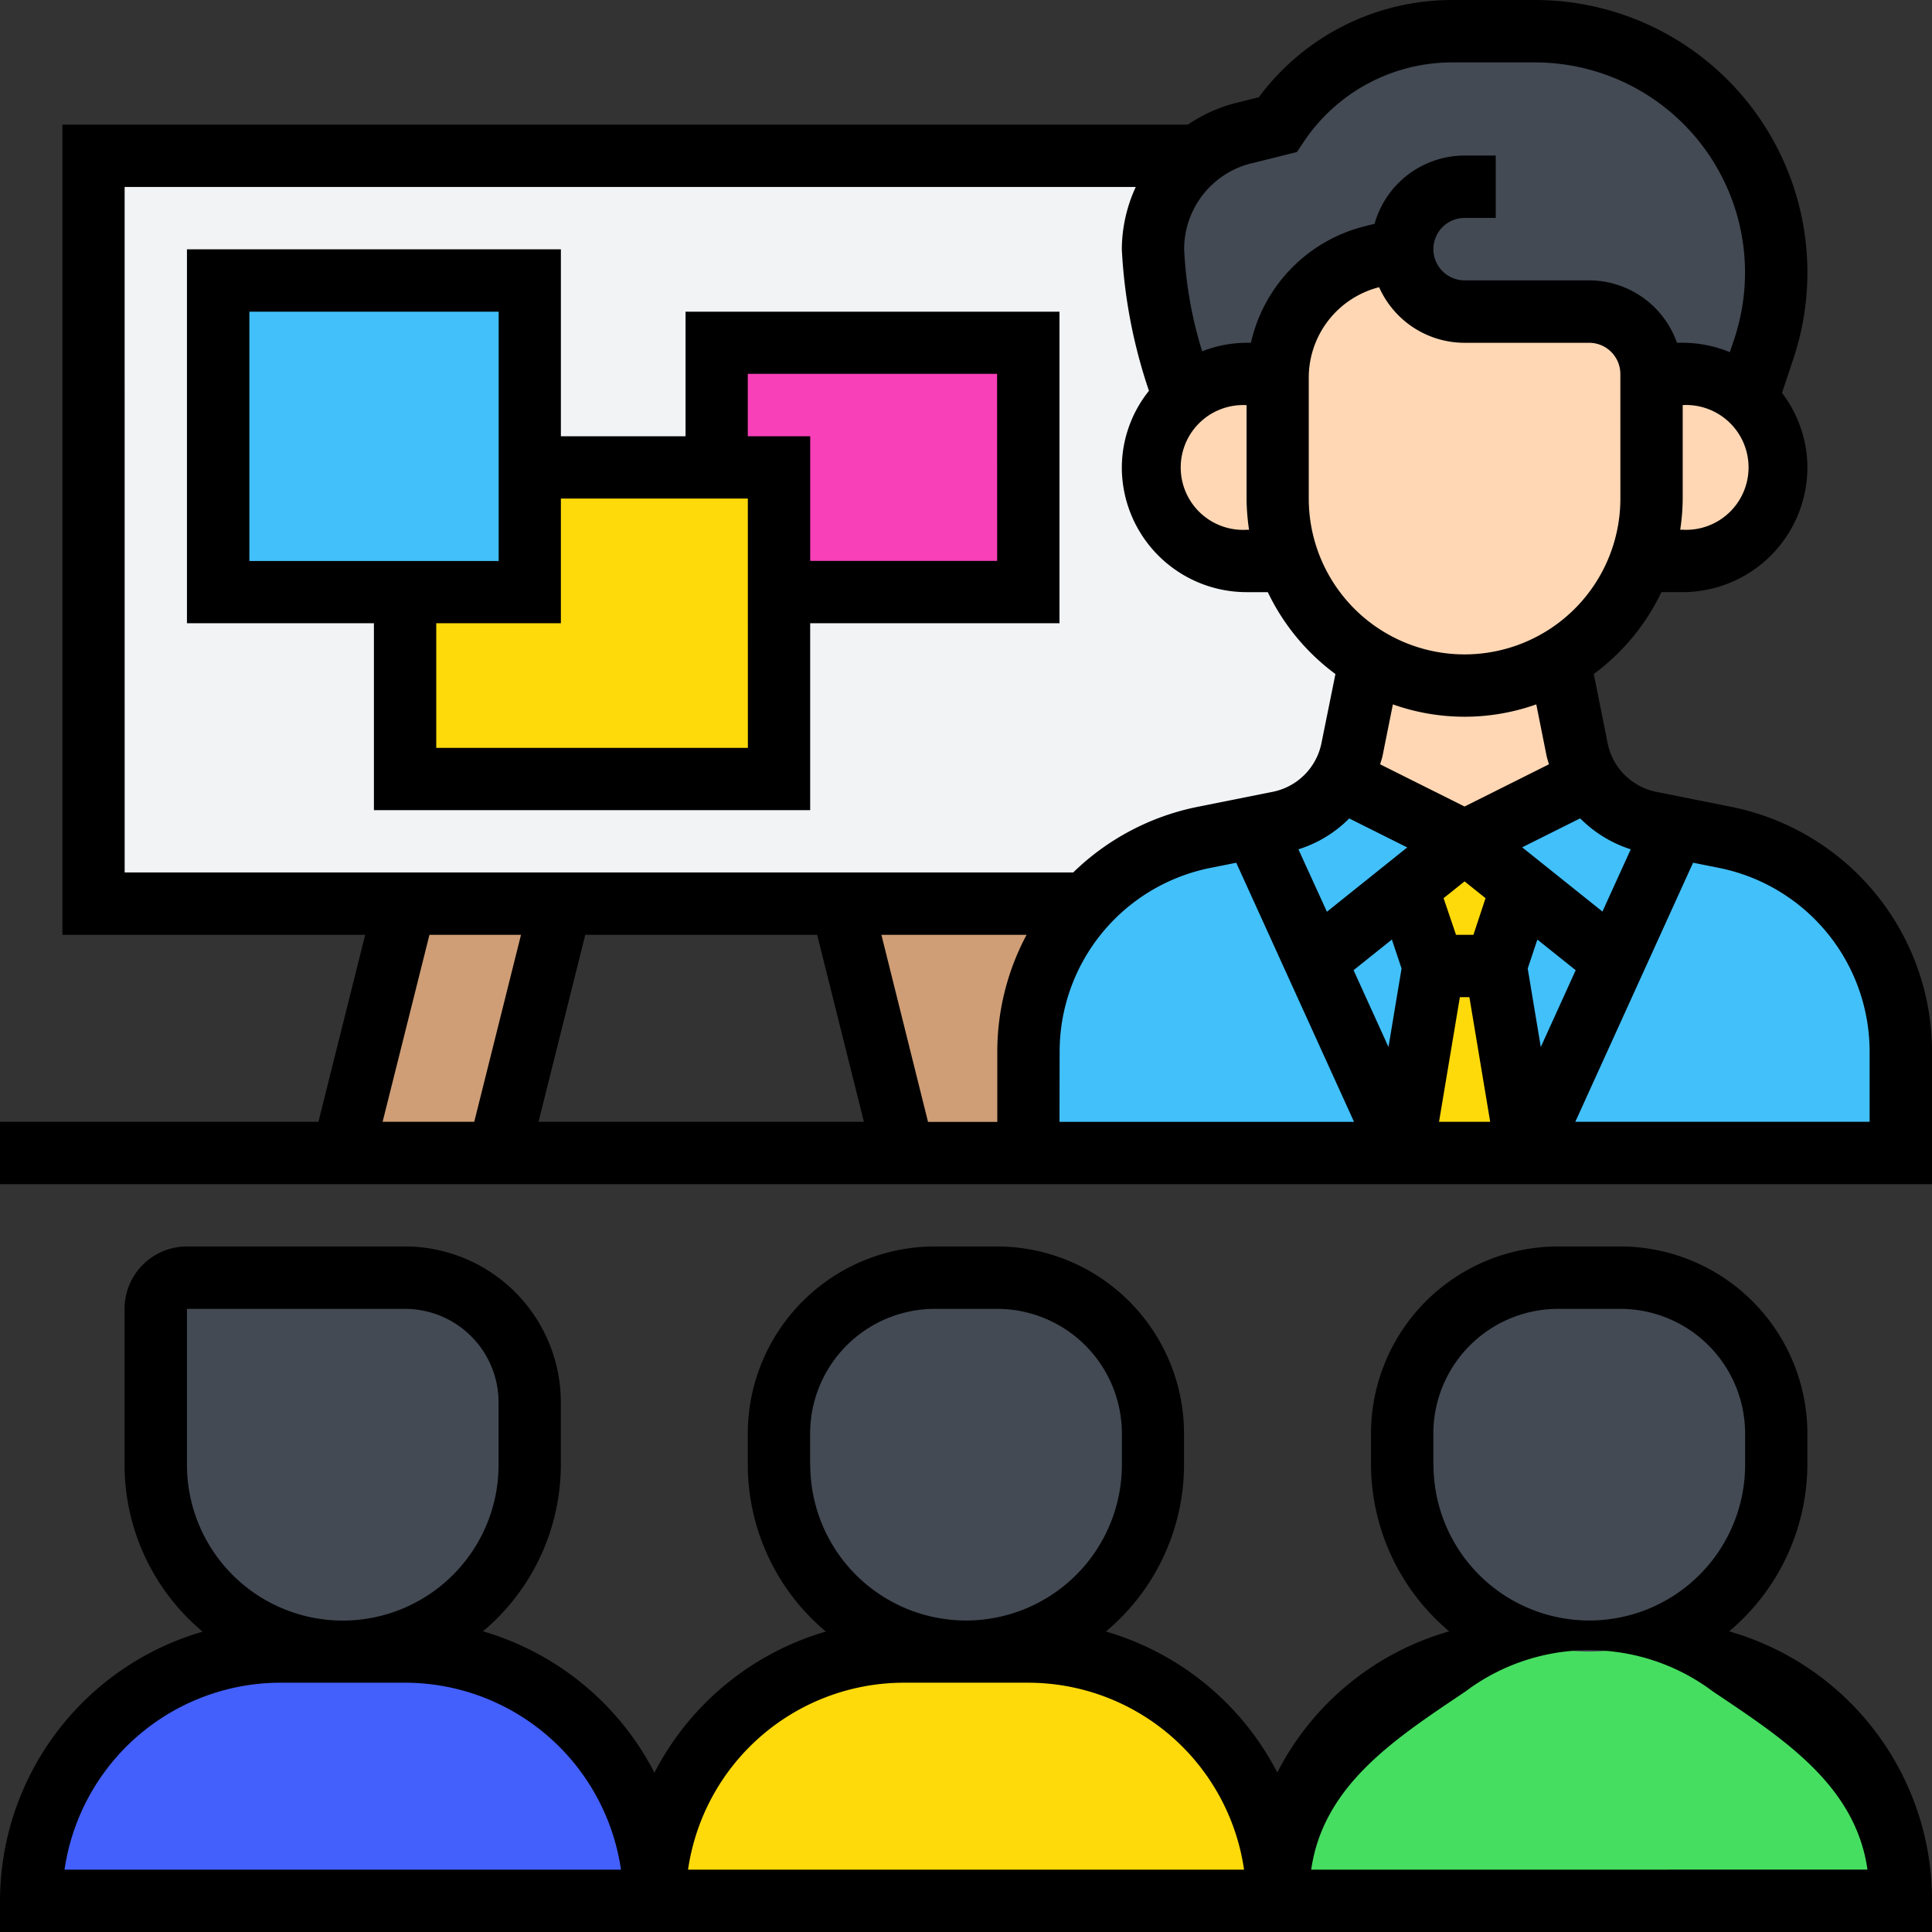 <svg xmlns="http://www.w3.org/2000/svg" width="71.199" height="71.199" viewBox="0 0 71.199 71.199">
  <rect x="0" y="0" width="71.199" height="71.199" fill="#333333" stroke="none"/>
  <g id="workshop" transform="translate(-1 -1)">
    <g id="Group_4828" data-name="Group 4828" transform="translate(2.148 2.148)">
      <g id="Group_4802" data-name="Group 4802" transform="translate(22.967 59.715)">
        <path id="Path_11263" data-name="Path 11263" d="M44.967,63.187H22A9.184,9.184,0,0,1,31.187,54H35.78A9.184,9.184,0,0,1,44.967,63.187Z" transform="translate(-22 -54)" fill="#ffda0b"/>
      </g>
      <g id="Group_4803" data-name="Group 4803" transform="translate(0 59.715)">
        <path id="Path_11264" data-name="Path 11264" d="M24.967,63.187H2A9.175,9.175,0,0,1,11.187,54H15.78A9.184,9.184,0,0,1,24.967,63.187Z" transform="translate(-2 -54)" fill="#4360fd"/>
      </g>
      <g id="Group_4804" data-name="Group 4804" transform="translate(45.935 59.761)">
        <path id="Path_11265" data-name="Path 11265" d="M52.932,50.7c1.906,0,3.939,3.68,3.813,3.347l.011-.011a9.2,9.2,0,0,1,8.211,9.141H42a9.2,9.2,0,0,1,8.211-9.141l.011.011C50.1,54.385,51.026,50.7,52.932,50.7Z" transform="translate(-42 -54.04)" fill="#46de60"/>
      </g>
      <g id="Group_4806" data-name="Group 4806" transform="translate(50.528 45.935)">
        <path id="Path_11267" data-name="Path 11267" d="M59.78,47.742V48.89a6.888,6.888,0,0,1-3.962,6.236,6.878,6.878,0,0,1-5.857,0A6.888,6.888,0,0,1,46,48.89V47.742A5.744,5.744,0,0,1,51.742,42h2.3A5.744,5.744,0,0,1,59.78,47.742Z" transform="translate(-46 -42)" fill="#434a54"/>
      </g>
      <g id="Group_4807" data-name="Group 4807" transform="translate(27.561 45.935)">
        <path id="Path_11268" data-name="Path 11268" d="M39.78,47.742V48.89a6.89,6.89,0,1,1-13.78,0V47.742A5.744,5.744,0,0,1,31.742,42h2.3A5.744,5.744,0,0,1,39.78,47.742Z" transform="translate(-26 -42)" fill="#434a54"/>
      </g>
      <g id="Group_4808" data-name="Group 4808" transform="translate(41.341 0)">
        <path id="Path_11269" data-name="Path 11269" d="M47.187,10.039l-1.114.276a4.616,4.616,0,0,0-3.48,4.318H41.445a3.376,3.376,0,0,0-2.285.884l-.011-.011s-.287-.792-.574-1.872A14.966,14.966,0,0,1,38,10.039a4.417,4.417,0,0,1,3.342-4.283l1.252-.31A7.747,7.747,0,0,1,49.036,2h3.043a8.9,8.9,0,0,1,8.888,8.888,8.652,8.652,0,0,1-.459,2.814l-.62,1.872a3.454,3.454,0,0,0-2.366-.942H56.374a2.3,2.3,0,0,0-2.3-2.3H49.484a2.313,2.313,0,0,1-2.3-2.3Z" transform="translate(-38 -2)" fill="#434a54"/>
      </g>
      <g id="Group_4809" data-name="Group 4809" transform="translate(4.593 45.935)">
        <path id="Path_11270" data-name="Path 11270" d="M19.78,46.594v2.3A6.89,6.89,0,1,1,6,48.89V43.148A1.152,1.152,0,0,1,7.148,42h8.039A4.592,4.592,0,0,1,19.78,46.594Z" transform="translate(-6 -42)" fill="#434a54"/>
      </g>
      <g id="Group_4810" data-name="Group 4810" transform="translate(36.748 29.341)">
        <path id="Path_11271" data-name="Path 11271" d="M44.565,32.477l3.215,7.074H34V35.807a8.056,8.056,0,0,1,6.465-7.889l1.86-.367Z" transform="translate(-34 -27.55)" fill="#42c0fa"/>
      </g>
      <g id="Group_4811" data-name="Group 4811" transform="translate(55.122 29.341)">
        <path id="Path_11272" data-name="Path 11272" d="M63.78,35.807v3.744H50l3.215-7.074,2.239-4.927,1.86.367a8.053,8.053,0,0,1,6.465,7.889Z" transform="translate(-50 -27.55)" fill="#42c0fa"/>
      </g>
      <g id="Group_4812" data-name="Group 4812" transform="translate(50.528 34.451)">
        <path id="Path_11273" data-name="Path 11273" d="M49.445,32l1.148,6.89H46L47.148,32Z" transform="translate(-46 -32)" fill="#ffda0b"/>
      </g>
      <g id="Group_4813" data-name="Group 4813" transform="translate(50.712 29.858)">
        <path id="Path_11274" data-name="Path 11274" d="M50.386,29.688l-.965,2.905h-2.3l-.965-2.905L48.273,28Z" transform="translate(-46.16 -28)" fill="#ffda0b"/>
      </g>
      <g id="Group_4814" data-name="Group 4814" transform="translate(47.313 31.546)">
        <path id="Path_11275" data-name="Path 11275" d="M47.564,32.375l-1.148,6.89L43.2,32.192l3.4-2.722Z" transform="translate(-43.2 -29.47)" fill="#42c0fa"/>
      </g>
      <g id="Group_4815" data-name="Group 4815" transform="translate(53.974 31.546)">
        <path id="Path_11276" data-name="Path 11276" d="M49.965,29.47l3.4,2.722-3.215,7.074L49,32.375Z" transform="translate(-49 -29.47)" fill="#42c0fa"/>
      </g>
      <g id="Group_4816" data-name="Group 4816" transform="translate(45.074 27.572)">
        <path id="Path_11277" data-name="Path 11277" d="M44.42,26.01,49,28.3l-2.113,1.688-3.4,2.722L41.25,27.778l.907-.184A3.452,3.452,0,0,0,44.42,26.01Z" transform="translate(-41.25 -26.01)" fill="#42c0fa"/>
      </g>
      <g id="Group_4817" data-name="Group 4817" transform="translate(52.825 27.572)">
        <path id="Path_11278" data-name="Path 11278" d="M48,28.3l4.582-2.285a3.452,3.452,0,0,0,2.262,1.585l.907.184-2.239,4.927-3.4-2.722Z" transform="translate(-48 -26.01)" fill="#42c0fa"/>
      </g>
      <g id="Group_4818" data-name="Group 4818" transform="translate(29.858 32.154)">
        <path id="Path_11279" data-name="Path 11279" d="M37.015,30a7.992,7.992,0,0,0-2.124,5.443v3.744H30.3L28,30Z" transform="translate(-28 -30)" fill="#cf9e76"/>
      </g>
      <g id="Group_4819" data-name="Group 4819" transform="translate(11.484 32.154)">
        <path id="Path_11280" data-name="Path 11280" d="M20.039,30l-2.3,9.187H12L14.3,30Z" transform="translate(-12 -30)" fill="#cf9e76"/>
      </g>
      <g id="Group_4820" data-name="Group 4820" transform="translate(2.297 4.593)">
        <path id="Path_11281" data-name="Path 11281" d="M48.029,20.929A6.876,6.876,0,0,0,49.659,23.5a6.306,6.306,0,0,0,1.39,1.068l-.011.011-.655,3.284a3.368,3.368,0,0,1-.436,1.114,3.452,3.452,0,0,1-2.262,1.585l-.907.184-1.86.367a8.02,8.02,0,0,0-4.341,2.446H4V6H44.7a4.431,4.431,0,0,0-1.654,3.445,14.967,14.967,0,0,0,.574,3.594c.287,1.079.574,1.872.574,1.872l.011.011a3.368,3.368,0,0,0-1.16,2.561,3.45,3.45,0,0,0,3.445,3.445Z" transform="translate(-4 -6)" fill="#f1f3f5"/>
      </g>
      <g id="Group_4821" data-name="Group 4821" transform="translate(25.264 11.484)">
        <path id="Path_11282" data-name="Path 11282" d="M35.484,12v9.187H26.3V16.593H24V12Z" transform="translate(-24 -12)" fill="#f840b8"/>
      </g>
      <g id="Group_4822" data-name="Group 4822" transform="translate(13.78 16.077)">
        <path id="Path_11283" data-name="Path 11283" d="M27.78,20.593v6.89H14v-6.89h4.593V16H27.78Z" transform="translate(-14 -16)" fill="#ffda0b"/>
      </g>
      <g id="Group_4823" data-name="Group 4823" transform="translate(6.89 9.187)">
        <path id="Path_11284" data-name="Path 11284" d="M19.484,16.89v4.594H8V10H19.484Z" transform="translate(-8 -10)" fill="#42c0fa"/>
      </g>
      <g id="Group_4824" data-name="Group 4824" transform="translate(48.243 23.163)">
        <path id="Path_11285" data-name="Path 11285" d="M53.174,26.58l-4.582,2.285L44.01,26.58a3.368,3.368,0,0,0,.436-1.114l.655-3.284.011-.011a6.828,6.828,0,0,0,6.959,0l.011.011.655,3.284a3.368,3.368,0,0,0,.436,1.114Z" transform="translate(-44.01 -22.17)" fill="#ffd7b4"/>
      </g>
      <g id="Group_4825" data-name="Group 4825" transform="translate(59.325 12.632)">
        <path id="Path_11286" data-name="Path 11286" d="M57.633,18.88A3.437,3.437,0,0,1,55.2,19.89H53.66a6.939,6.939,0,0,0,.39-2.3V13H55.2a3.443,3.443,0,0,1,2.435,5.88Z" transform="translate(-53.66 -13)" fill="#ffd7b4"/>
      </g>
      <g id="Group_4826" data-name="Group 4826" transform="translate(45.935 8.039)">
        <path id="Path_11287" data-name="Path 11287" d="M55.78,13.593v4.593a6.84,6.84,0,0,1-3.411,5.937,6.828,6.828,0,0,1-6.959,0,6.306,6.306,0,0,1-1.39-1.068A6.824,6.824,0,0,1,42,18.187V13.593a4.616,4.616,0,0,1,3.48-4.318L46.594,9a2.313,2.313,0,0,0,2.3,2.3h4.593a2.3,2.3,0,0,1,2.3,2.3Z" transform="translate(-42 -9)" fill="#ffd7b4"/>
      </g>
      <g id="Group_4827" data-name="Group 4827" transform="translate(41.341 12.632)">
        <path id="Path_11288" data-name="Path 11288" d="M42.593,17.593a6.939,6.939,0,0,0,.39,2.3H41.445A3.45,3.45,0,0,1,38,16.445,3.477,3.477,0,0,1,41.445,13h1.148v4.593Z" transform="translate(-38 -13)" fill="#ffd7b4"/>
      </g>
    </g>
    <g id="Group_4829" data-name="Group 4829" transform="translate(1 1)">
      <path id="Path_11289" data-name="Path 11289" d="M64.814,30.737l-2.77-.554a2.291,2.291,0,0,1-1.8-1.8l-.509-2.544a8.087,8.087,0,0,0,2.492-3.018h.787a4.6,4.6,0,0,0,4.593-4.593,4.543,4.543,0,0,0-.936-2.748l.42-1.261A10.041,10.041,0,0,0,57.564,1H54.52a8.866,8.866,0,0,0-7.129,3.583l-.837.21a5.529,5.529,0,0,0-1.777.8H3.3V35.451H14.458l-1.723,6.89H1v2.3H72.2V39.744a9.21,9.21,0,0,0-7.385-9.007Zm-33.7,4.714,1.723,6.89H20.845l1.723-6.89Zm2.368,0h5.35a9.131,9.131,0,0,0-1.079,4.293v2.6H35.2Zm6.568,4.293a6.908,6.908,0,0,1,5.539-6.756l.97-.194,4.34,9.548H40.045Zm10.673-8.582,2.137,1.068L49.9,34.6,48.85,32.3a4.568,4.568,0,0,0,1.867-1.133Zm4.576,4.289h-.641L54.2,34.1l.773-.618.773.618Zm-2.648,1.241-.482,2.893-1.286-2.831,1.412-1.13ZM54.8,37.748h.351l.766,4.593H54.032Zm2.5-1.055.356-1.068,1.412,1.13-1.286,2.831Zm3.8-4.4-1.046,2.3-2.958-2.367,2.137-1.068A4.593,4.593,0,0,0,61.1,32.3ZM57.99,28.831c.023.115.062.224.093.335l-3.11,1.556-3.111-1.555c.031-.111.07-.22.093-.335l.376-1.874a7.895,7.895,0,0,0,5.285,0Zm2.725-9.457a5.742,5.742,0,1,1-11.484,0V14.922a3.441,3.441,0,0,1,2.593-3.338,3.449,3.449,0,0,0,3.149,2.049h4.593a1.15,1.15,0,0,1,1.148,1.148Zm2.3,1.148H62.92a8.068,8.068,0,0,0,.092-1.148V15.929a2.3,2.3,0,1,1,0,4.593Zm-15.9-13.5,1.681-.42.246-.369A6.577,6.577,0,0,1,54.52,3.3h3.044A7.744,7.744,0,0,1,64.912,13.49l-.163.488a4.578,4.578,0,0,0-1.736-.346H62.8a3.44,3.44,0,0,0-3.234-2.3H54.974a1.148,1.148,0,1,1,0-2.3h1.148v-2.3H54.974a3.451,3.451,0,0,0-3.318,2.516l-.372.093A5.72,5.72,0,0,0,47.1,13.632h-.164a4.564,4.564,0,0,0-1.633.314,15.023,15.023,0,0,1-.664-3.759A3.26,3.26,0,0,1,47.111,7.02Zm-.176,8.909v3.445a8.068,8.068,0,0,0,.092,1.148h-.092a2.3,2.3,0,1,1,0-4.593ZM5.593,7.89H42.856a5.528,5.528,0,0,0-.514,2.3,19.2,19.2,0,0,0,1,5.212,4.545,4.545,0,0,0-1,2.826,4.6,4.6,0,0,0,4.593,4.594h.787a8.087,8.087,0,0,0,2.492,3.018L49.7,28.381a2.292,2.292,0,0,1-1.8,1.8l-2.77.554a9.144,9.144,0,0,0-4.579,2.417H5.594ZM16.826,35.451H20.2l-1.723,6.89H15.1ZM69.9,42.341H59.054l4.34-9.548.97.194A6.909,6.909,0,0,1,69.9,39.744Z" transform="translate(-1 -1)"/>
      <path id="Path_11290" data-name="Path 11290" d="M39.154,11.3H25.374V15.89H20.78V9H7V22.78h6.89v6.89H29.967V22.78h9.187ZM9.3,11.3h9.187v9.187H9.3ZM27.671,27.374H16.187V22.78H20.78V18.187h6.89Zm9.187-6.89h-6.89V15.89h-2.3v-2.3h9.187Z" transform="translate(-0.11 0.187)"/>
      <path id="Path_11291" data-name="Path 11291" d="M64.722,55.185a8.064,8.064,0,0,0,2.884-6.146V47.89A6.9,6.9,0,0,0,60.715,41h-2.3a6.9,6.9,0,0,0-6.89,6.89v1.148a8.065,8.065,0,0,0,2.882,6.146,10.291,10.291,0,0,0-6.336,5.2,10.374,10.374,0,0,0-6.315-5.194,8.022,8.022,0,0,0,2.878-6.154V47.89A6.9,6.9,0,0,0,37.748,41h-2.3a6.9,6.9,0,0,0-6.89,6.89v1.148a8.022,8.022,0,0,0,2.878,6.154,10.37,10.37,0,0,0-6.318,5.2,10.383,10.383,0,0,0-6.32-5.209,8.021,8.021,0,0,0,2.87-6.147v-2.3A5.748,5.748,0,0,0,15.929,41H7.89a2.3,2.3,0,0,0-2.3,2.3v5.742a8.022,8.022,0,0,0,2.878,6.154A10.347,10.347,0,0,0,1,65.116v1.148H72.2V65.116A10.3,10.3,0,0,0,64.722,55.185Zm-10.9-6.146V47.89A4.6,4.6,0,0,1,58.419,43.3h2.3a4.6,4.6,0,0,1,4.593,4.594v1.148a5.742,5.742,0,0,1-11.484,0Zm-22.967,0V47.89A4.6,4.6,0,0,1,35.451,43.3h2.3a4.6,4.6,0,0,1,4.593,4.594v1.148a5.742,5.742,0,1,1-11.484,0ZM34.3,57.077H38.9a8.045,8.045,0,0,1,7.947,6.89H26.356A8.045,8.045,0,0,1,34.3,57.077ZM7.89,49.039V43.3h8.039a3.449,3.449,0,0,1,3.445,3.445v2.3a5.742,5.742,0,1,1-11.484,0ZM3.378,63.967a8.051,8.051,0,0,1,7.957-6.89h4.593a8.051,8.051,0,0,1,7.957,6.89Zm45.943,0c.446-3.127,3.123-4.844,5.684-6.566a7.589,7.589,0,0,1,9.122,0c2.563,1.723,5.249,3.437,5.694,6.564Z" transform="translate(-1 4.935)"/>
    </g>
  </g>
</svg>
